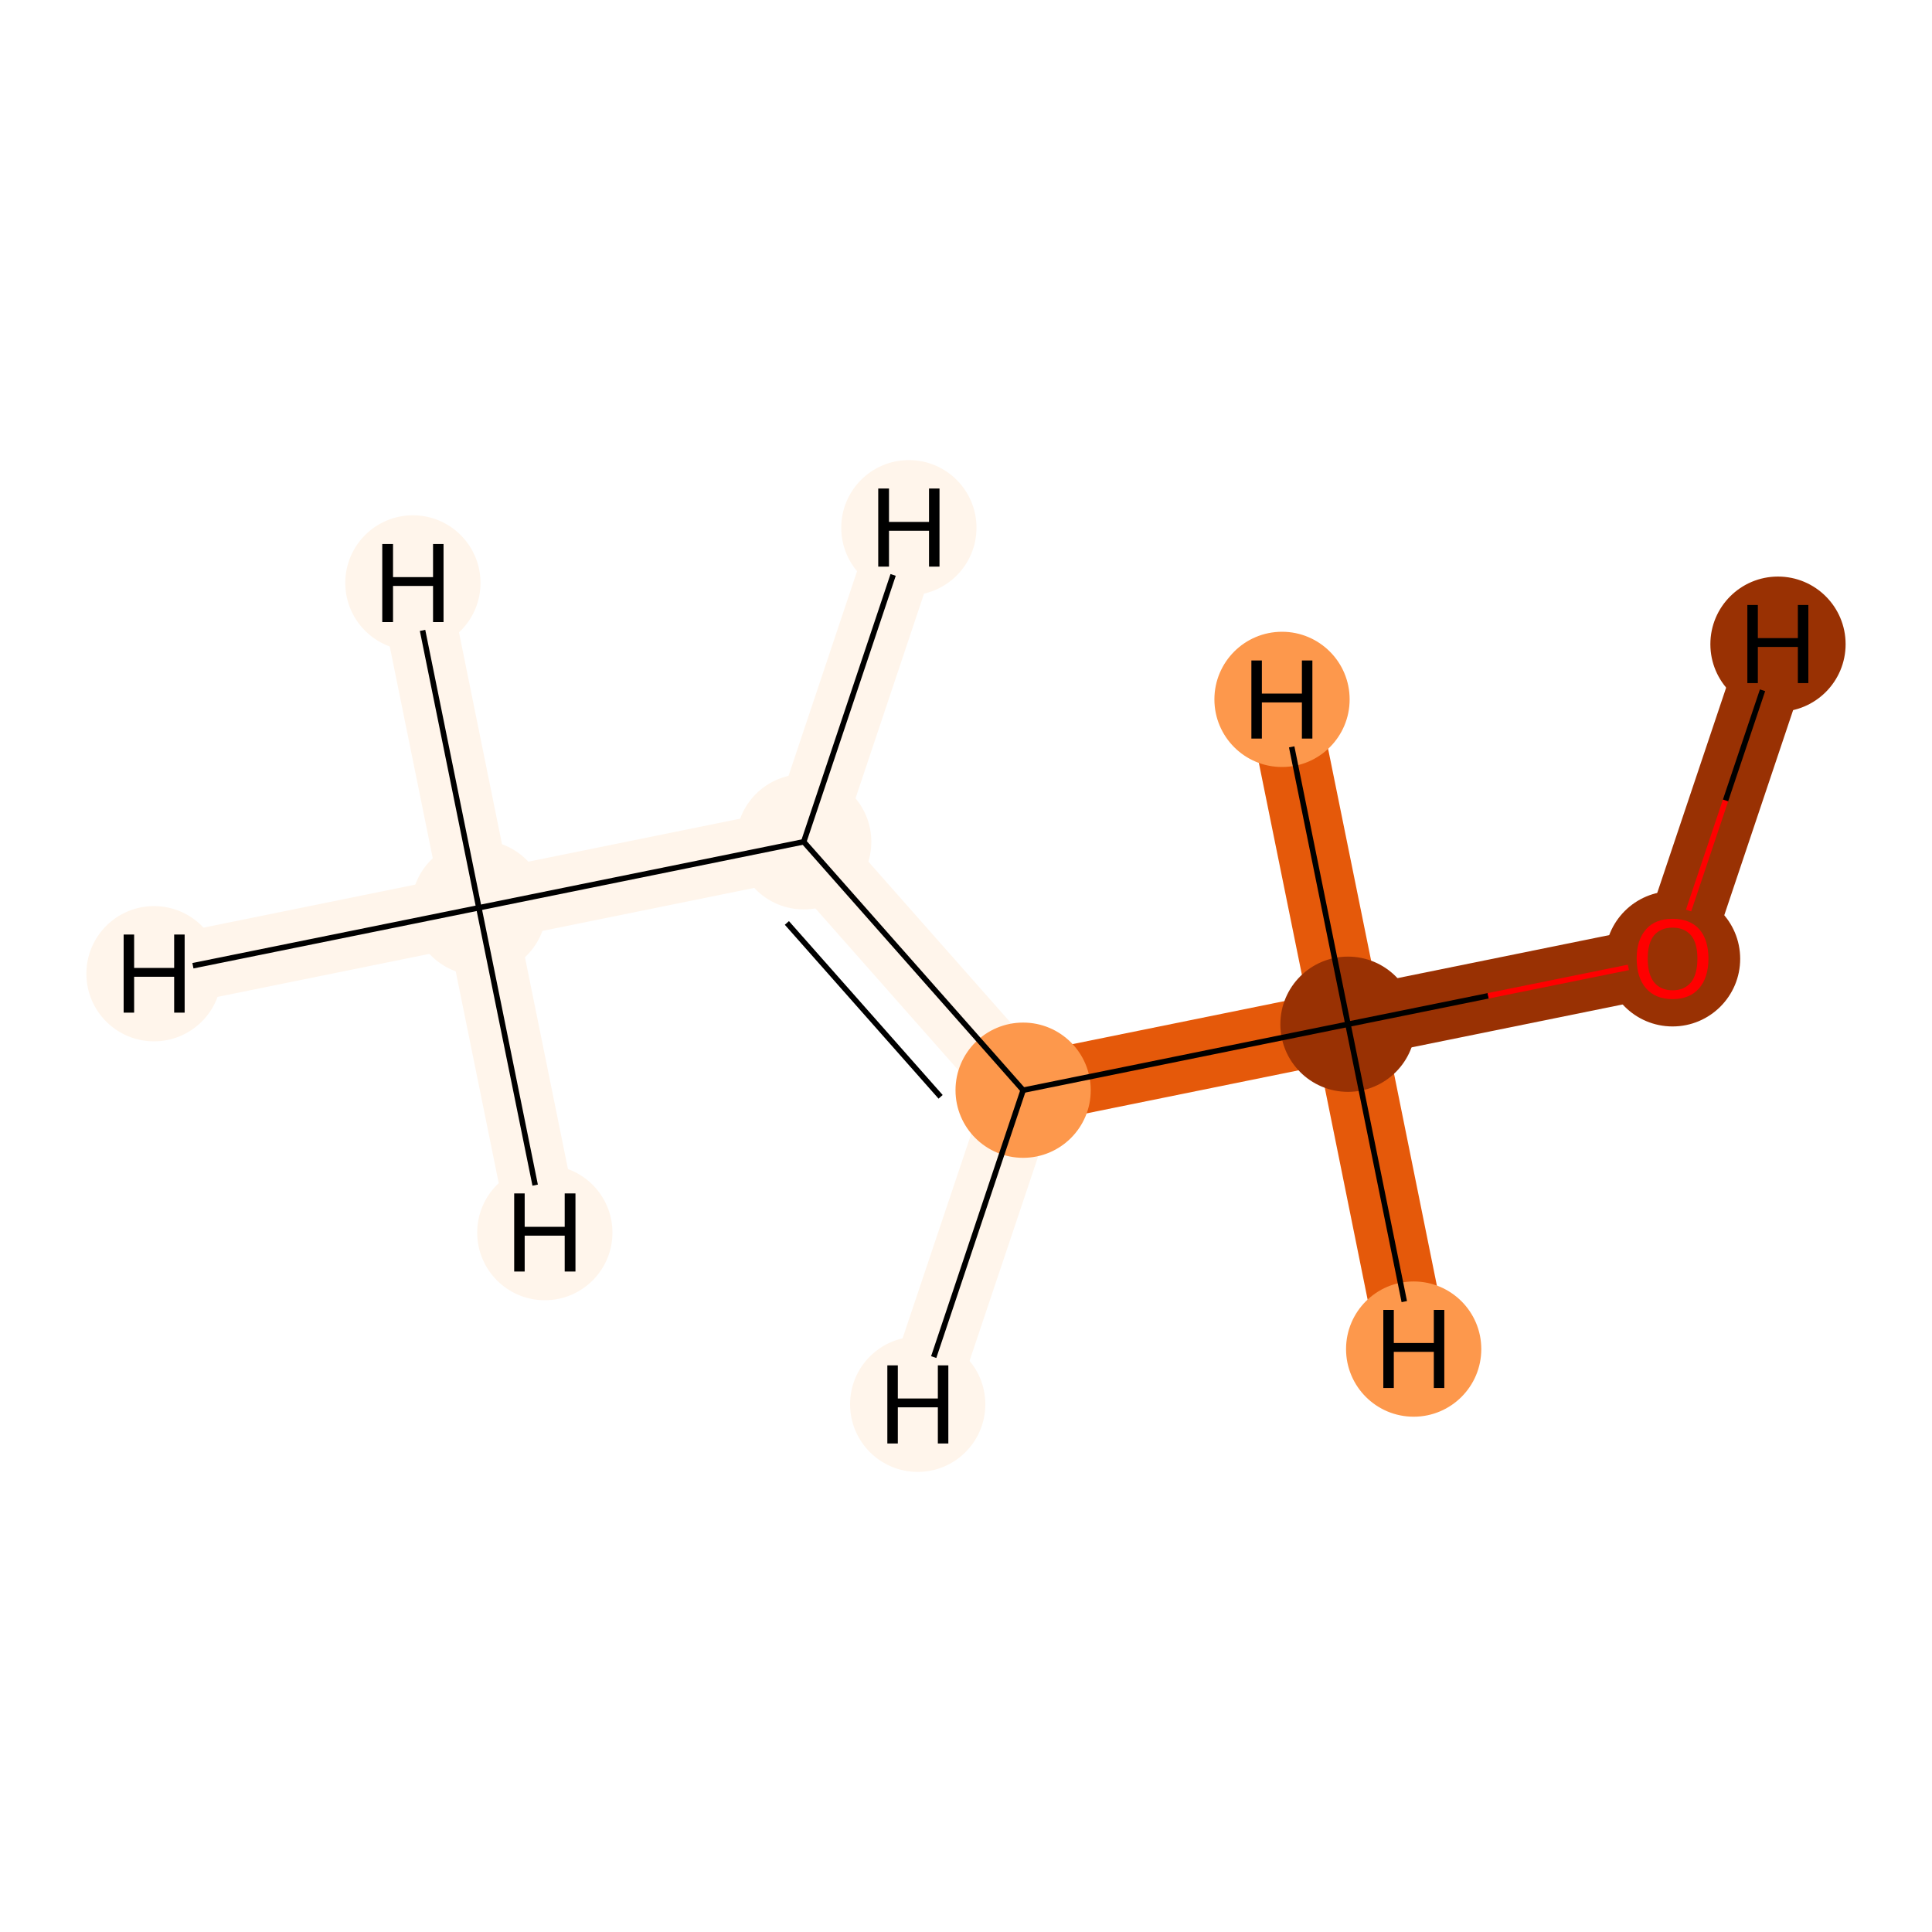 <?xml version='1.0' encoding='iso-8859-1'?>
<svg version='1.1' baseProfile='full'
              xmlns='http://www.w3.org/2000/svg'
                      xmlns:rdkit='http://www.rdkit.org/xml'
                      xmlns:xlink='http://www.w3.org/1999/xlink'
                  xml:space='preserve'
width='700px' height='700px' viewBox='0 0 700 700'>
<!-- END OF HEADER -->
<rect style='opacity:1.0;fill:#FFFFFF;stroke:none' width='700.0' height='700.0' x='0.0' y='0.0'> </rect>
<path d='M 173.5,328.9 L 291.2,305.0' style='fill:none;fill-rule:evenodd;stroke:#FFF5EB;stroke-width:25.6px;stroke-linecap:butt;stroke-linejoin:miter;stroke-opacity:1' />
<path d='M 173.5,328.9 L 55.8,352.8' style='fill:none;fill-rule:evenodd;stroke:#FFF5EB;stroke-width:25.6px;stroke-linecap:butt;stroke-linejoin:miter;stroke-opacity:1' />
<path d='M 173.5,328.9 L 149.6,211.2' style='fill:none;fill-rule:evenodd;stroke:#FFF5EB;stroke-width:25.6px;stroke-linecap:butt;stroke-linejoin:miter;stroke-opacity:1' />
<path d='M 173.5,328.9 L 197.4,446.6' style='fill:none;fill-rule:evenodd;stroke:#FFF5EB;stroke-width:25.6px;stroke-linecap:butt;stroke-linejoin:miter;stroke-opacity:1' />
<path d='M 291.2,305.0 L 370.7,395.0' style='fill:none;fill-rule:evenodd;stroke:#FFF5EB;stroke-width:25.6px;stroke-linecap:butt;stroke-linejoin:miter;stroke-opacity:1' />
<path d='M 291.2,305.0 L 329.3,191.2' style='fill:none;fill-rule:evenodd;stroke:#FFF5EB;stroke-width:25.6px;stroke-linecap:butt;stroke-linejoin:miter;stroke-opacity:1' />
<path d='M 370.7,395.0 L 488.4,371.1' style='fill:none;fill-rule:evenodd;stroke:#E5590A;stroke-width:25.6px;stroke-linecap:butt;stroke-linejoin:miter;stroke-opacity:1' />
<path d='M 370.7,395.0 L 332.5,508.8' style='fill:none;fill-rule:evenodd;stroke:#FFF5EB;stroke-width:25.6px;stroke-linecap:butt;stroke-linejoin:miter;stroke-opacity:1' />
<path d='M 488.4,371.1 L 606.0,347.2' style='fill:none;fill-rule:evenodd;stroke:#993103;stroke-width:25.6px;stroke-linecap:butt;stroke-linejoin:miter;stroke-opacity:1' />
<path d='M 488.4,371.1 L 512.2,488.8' style='fill:none;fill-rule:evenodd;stroke:#E5590A;stroke-width:25.6px;stroke-linecap:butt;stroke-linejoin:miter;stroke-opacity:1' />
<path d='M 488.4,371.1 L 464.5,253.4' style='fill:none;fill-rule:evenodd;stroke:#E5590A;stroke-width:25.6px;stroke-linecap:butt;stroke-linejoin:miter;stroke-opacity:1' />
<path d='M 606.0,347.2 L 644.2,233.4' style='fill:none;fill-rule:evenodd;stroke:#993103;stroke-width:25.6px;stroke-linecap:butt;stroke-linejoin:miter;stroke-opacity:1' />
<ellipse cx='173.5' cy='328.9' rx='24.0' ry='24.0'  style='fill:#FFF5EB;fill-rule:evenodd;stroke:#FFF5EB;stroke-width:1.0px;stroke-linecap:butt;stroke-linejoin:miter;stroke-opacity:1' />
<ellipse cx='291.2' cy='305.0' rx='24.0' ry='24.0'  style='fill:#FFF5EB;fill-rule:evenodd;stroke:#FFF5EB;stroke-width:1.0px;stroke-linecap:butt;stroke-linejoin:miter;stroke-opacity:1' />
<ellipse cx='370.7' cy='395.0' rx='24.0' ry='24.0'  style='fill:#FD984C;fill-rule:evenodd;stroke:#FD984C;stroke-width:1.0px;stroke-linecap:butt;stroke-linejoin:miter;stroke-opacity:1' />
<ellipse cx='488.4' cy='371.1' rx='24.0' ry='24.0'  style='fill:#993103;fill-rule:evenodd;stroke:#993103;stroke-width:1.0px;stroke-linecap:butt;stroke-linejoin:miter;stroke-opacity:1' />
<ellipse cx='606.0' cy='347.4' rx='24.0' ry='24.0'  style='fill:#993103;fill-rule:evenodd;stroke:#993103;stroke-width:1.0px;stroke-linecap:butt;stroke-linejoin:miter;stroke-opacity:1' />
<ellipse cx='55.8' cy='352.8' rx='24.0' ry='24.0'  style='fill:#FFF5EB;fill-rule:evenodd;stroke:#FFF5EB;stroke-width:1.0px;stroke-linecap:butt;stroke-linejoin:miter;stroke-opacity:1' />
<ellipse cx='149.6' cy='211.2' rx='24.0' ry='24.0'  style='fill:#FFF5EB;fill-rule:evenodd;stroke:#FFF5EB;stroke-width:1.0px;stroke-linecap:butt;stroke-linejoin:miter;stroke-opacity:1' />
<ellipse cx='197.4' cy='446.6' rx='24.0' ry='24.0'  style='fill:#FFF5EB;fill-rule:evenodd;stroke:#FFF5EB;stroke-width:1.0px;stroke-linecap:butt;stroke-linejoin:miter;stroke-opacity:1' />
<ellipse cx='329.3' cy='191.2' rx='24.0' ry='24.0'  style='fill:#FFF5EB;fill-rule:evenodd;stroke:#FFF5EB;stroke-width:1.0px;stroke-linecap:butt;stroke-linejoin:miter;stroke-opacity:1' />
<ellipse cx='332.5' cy='508.8' rx='24.0' ry='24.0'  style='fill:#FFF5EB;fill-rule:evenodd;stroke:#FFF5EB;stroke-width:1.0px;stroke-linecap:butt;stroke-linejoin:miter;stroke-opacity:1' />
<ellipse cx='512.2' cy='488.8' rx='24.0' ry='24.0'  style='fill:#FD984C;fill-rule:evenodd;stroke:#FD984C;stroke-width:1.0px;stroke-linecap:butt;stroke-linejoin:miter;stroke-opacity:1' />
<ellipse cx='464.5' cy='253.4' rx='24.0' ry='24.0'  style='fill:#FD984C;fill-rule:evenodd;stroke:#FD984C;stroke-width:1.0px;stroke-linecap:butt;stroke-linejoin:miter;stroke-opacity:1' />
<ellipse cx='644.2' cy='233.4' rx='24.0' ry='24.0'  style='fill:#993103;fill-rule:evenodd;stroke:#993103;stroke-width:1.0px;stroke-linecap:butt;stroke-linejoin:miter;stroke-opacity:1' />
<path class='bond-0 atom-0 atom-1' d='M 173.5,328.9 L 291.2,305.0' style='fill:none;fill-rule:evenodd;stroke:#000000;stroke-width:2.0px;stroke-linecap:butt;stroke-linejoin:miter;stroke-opacity:1' />
<path class='bond-4 atom-0 atom-5' d='M 173.5,328.9 L 69.9,349.9' style='fill:none;fill-rule:evenodd;stroke:#000000;stroke-width:2.0px;stroke-linecap:butt;stroke-linejoin:miter;stroke-opacity:1' />
<path class='bond-5 atom-0 atom-6' d='M 173.5,328.9 L 153.1,228.4' style='fill:none;fill-rule:evenodd;stroke:#000000;stroke-width:2.0px;stroke-linecap:butt;stroke-linejoin:miter;stroke-opacity:1' />
<path class='bond-6 atom-0 atom-7' d='M 173.5,328.9 L 193.9,429.4' style='fill:none;fill-rule:evenodd;stroke:#000000;stroke-width:2.0px;stroke-linecap:butt;stroke-linejoin:miter;stroke-opacity:1' />
<path class='bond-1 atom-1 atom-2' d='M 291.2,305.0 L 370.7,395.0' style='fill:none;fill-rule:evenodd;stroke:#000000;stroke-width:2.0px;stroke-linecap:butt;stroke-linejoin:miter;stroke-opacity:1' />
<path class='bond-1 atom-1 atom-2' d='M 285.1,334.4 L 340.8,397.4' style='fill:none;fill-rule:evenodd;stroke:#000000;stroke-width:2.0px;stroke-linecap:butt;stroke-linejoin:miter;stroke-opacity:1' />
<path class='bond-7 atom-1 atom-8' d='M 291.2,305.0 L 323.6,208.3' style='fill:none;fill-rule:evenodd;stroke:#000000;stroke-width:2.0px;stroke-linecap:butt;stroke-linejoin:miter;stroke-opacity:1' />
<path class='bond-2 atom-2 atom-3' d='M 370.7,395.0 L 488.4,371.1' style='fill:none;fill-rule:evenodd;stroke:#000000;stroke-width:2.0px;stroke-linecap:butt;stroke-linejoin:miter;stroke-opacity:1' />
<path class='bond-8 atom-2 atom-9' d='M 370.7,395.0 L 338.3,491.7' style='fill:none;fill-rule:evenodd;stroke:#000000;stroke-width:2.0px;stroke-linecap:butt;stroke-linejoin:miter;stroke-opacity:1' />
<path class='bond-3 atom-3 atom-4' d='M 488.4,371.1 L 539.2,360.8' style='fill:none;fill-rule:evenodd;stroke:#000000;stroke-width:2.0px;stroke-linecap:butt;stroke-linejoin:miter;stroke-opacity:1' />
<path class='bond-3 atom-3 atom-4' d='M 539.2,360.8 L 590.0,350.5' style='fill:none;fill-rule:evenodd;stroke:#FF0000;stroke-width:2.0px;stroke-linecap:butt;stroke-linejoin:miter;stroke-opacity:1' />
<path class='bond-9 atom-3 atom-10' d='M 488.4,371.1 L 508.8,471.6' style='fill:none;fill-rule:evenodd;stroke:#000000;stroke-width:2.0px;stroke-linecap:butt;stroke-linejoin:miter;stroke-opacity:1' />
<path class='bond-10 atom-3 atom-11' d='M 488.4,371.1 L 468.0,270.6' style='fill:none;fill-rule:evenodd;stroke:#000000;stroke-width:2.0px;stroke-linecap:butt;stroke-linejoin:miter;stroke-opacity:1' />
<path class='bond-11 atom-4 atom-12' d='M 611.8,329.9 L 625.2,290.0' style='fill:none;fill-rule:evenodd;stroke:#FF0000;stroke-width:2.0px;stroke-linecap:butt;stroke-linejoin:miter;stroke-opacity:1' />
<path class='bond-11 atom-4 atom-12' d='M 625.2,290.0 L 638.6,250.1' style='fill:none;fill-rule:evenodd;stroke:#000000;stroke-width:2.0px;stroke-linecap:butt;stroke-linejoin:miter;stroke-opacity:1' />
<path  class='atom-4' d='M 593.0 347.3
Q 593.0 340.5, 596.4 336.7
Q 599.7 332.9, 606.0 332.9
Q 612.3 332.9, 615.7 336.7
Q 619.0 340.5, 619.0 347.3
Q 619.0 354.2, 615.6 358.1
Q 612.2 362.0, 606.0 362.0
Q 599.8 362.0, 596.4 358.1
Q 593.0 354.2, 593.0 347.3
M 606.0 358.8
Q 610.3 358.8, 612.7 355.9
Q 615.0 353.0, 615.0 347.3
Q 615.0 341.7, 612.7 338.9
Q 610.3 336.1, 606.0 336.1
Q 601.7 336.1, 599.3 338.9
Q 597.0 341.7, 597.0 347.3
Q 597.0 353.0, 599.3 355.9
Q 601.7 358.8, 606.0 358.8
' fill='#FF0000'/>
<path  class='atom-5' d='M 44.8 338.6
L 48.6 338.6
L 48.6 350.7
L 63.1 350.7
L 63.1 338.6
L 66.9 338.6
L 66.9 366.9
L 63.1 366.9
L 63.1 353.9
L 48.6 353.9
L 48.6 366.9
L 44.8 366.9
L 44.8 338.6
' fill='#000000'/>
<path  class='atom-6' d='M 138.5 197.1
L 142.4 197.1
L 142.4 209.1
L 156.9 209.1
L 156.9 197.1
L 160.7 197.1
L 160.7 225.4
L 156.9 225.4
L 156.9 212.3
L 142.4 212.3
L 142.4 225.4
L 138.5 225.4
L 138.5 197.1
' fill='#000000'/>
<path  class='atom-7' d='M 186.3 432.4
L 190.1 432.4
L 190.1 444.5
L 204.6 444.5
L 204.6 432.4
L 208.5 432.4
L 208.5 460.7
L 204.6 460.7
L 204.6 447.7
L 190.1 447.7
L 190.1 460.7
L 186.3 460.7
L 186.3 432.4
' fill='#000000'/>
<path  class='atom-8' d='M 318.2 177.0
L 322.1 177.0
L 322.1 189.1
L 336.6 189.1
L 336.6 177.0
L 340.4 177.0
L 340.4 205.3
L 336.6 205.3
L 336.6 192.3
L 322.1 192.3
L 322.1 205.3
L 318.2 205.3
L 318.2 177.0
' fill='#000000'/>
<path  class='atom-9' d='M 321.5 494.7
L 325.3 494.7
L 325.3 506.7
L 339.8 506.7
L 339.8 494.7
L 343.6 494.7
L 343.6 523.0
L 339.8 523.0
L 339.8 509.9
L 325.3 509.9
L 325.3 523.0
L 321.5 523.0
L 321.5 494.7
' fill='#000000'/>
<path  class='atom-10' d='M 501.2 474.6
L 505.0 474.6
L 505.0 486.6
L 519.5 486.6
L 519.5 474.6
L 523.3 474.6
L 523.3 502.9
L 519.5 502.9
L 519.5 489.8
L 505.0 489.8
L 505.0 502.9
L 501.2 502.9
L 501.2 474.6
' fill='#000000'/>
<path  class='atom-11' d='M 453.4 239.3
L 457.2 239.3
L 457.2 251.3
L 471.7 251.3
L 471.7 239.3
L 475.5 239.3
L 475.5 267.6
L 471.7 267.6
L 471.7 254.5
L 457.2 254.5
L 457.2 267.6
L 453.4 267.6
L 453.4 239.3
' fill='#000000'/>
<path  class='atom-12' d='M 633.1 219.2
L 636.9 219.2
L 636.9 231.2
L 651.4 231.2
L 651.4 219.2
L 655.2 219.2
L 655.2 247.5
L 651.4 247.5
L 651.4 234.4
L 636.9 234.4
L 636.9 247.5
L 633.1 247.5
L 633.1 219.2
' fill='#000000'/>
</svg>
